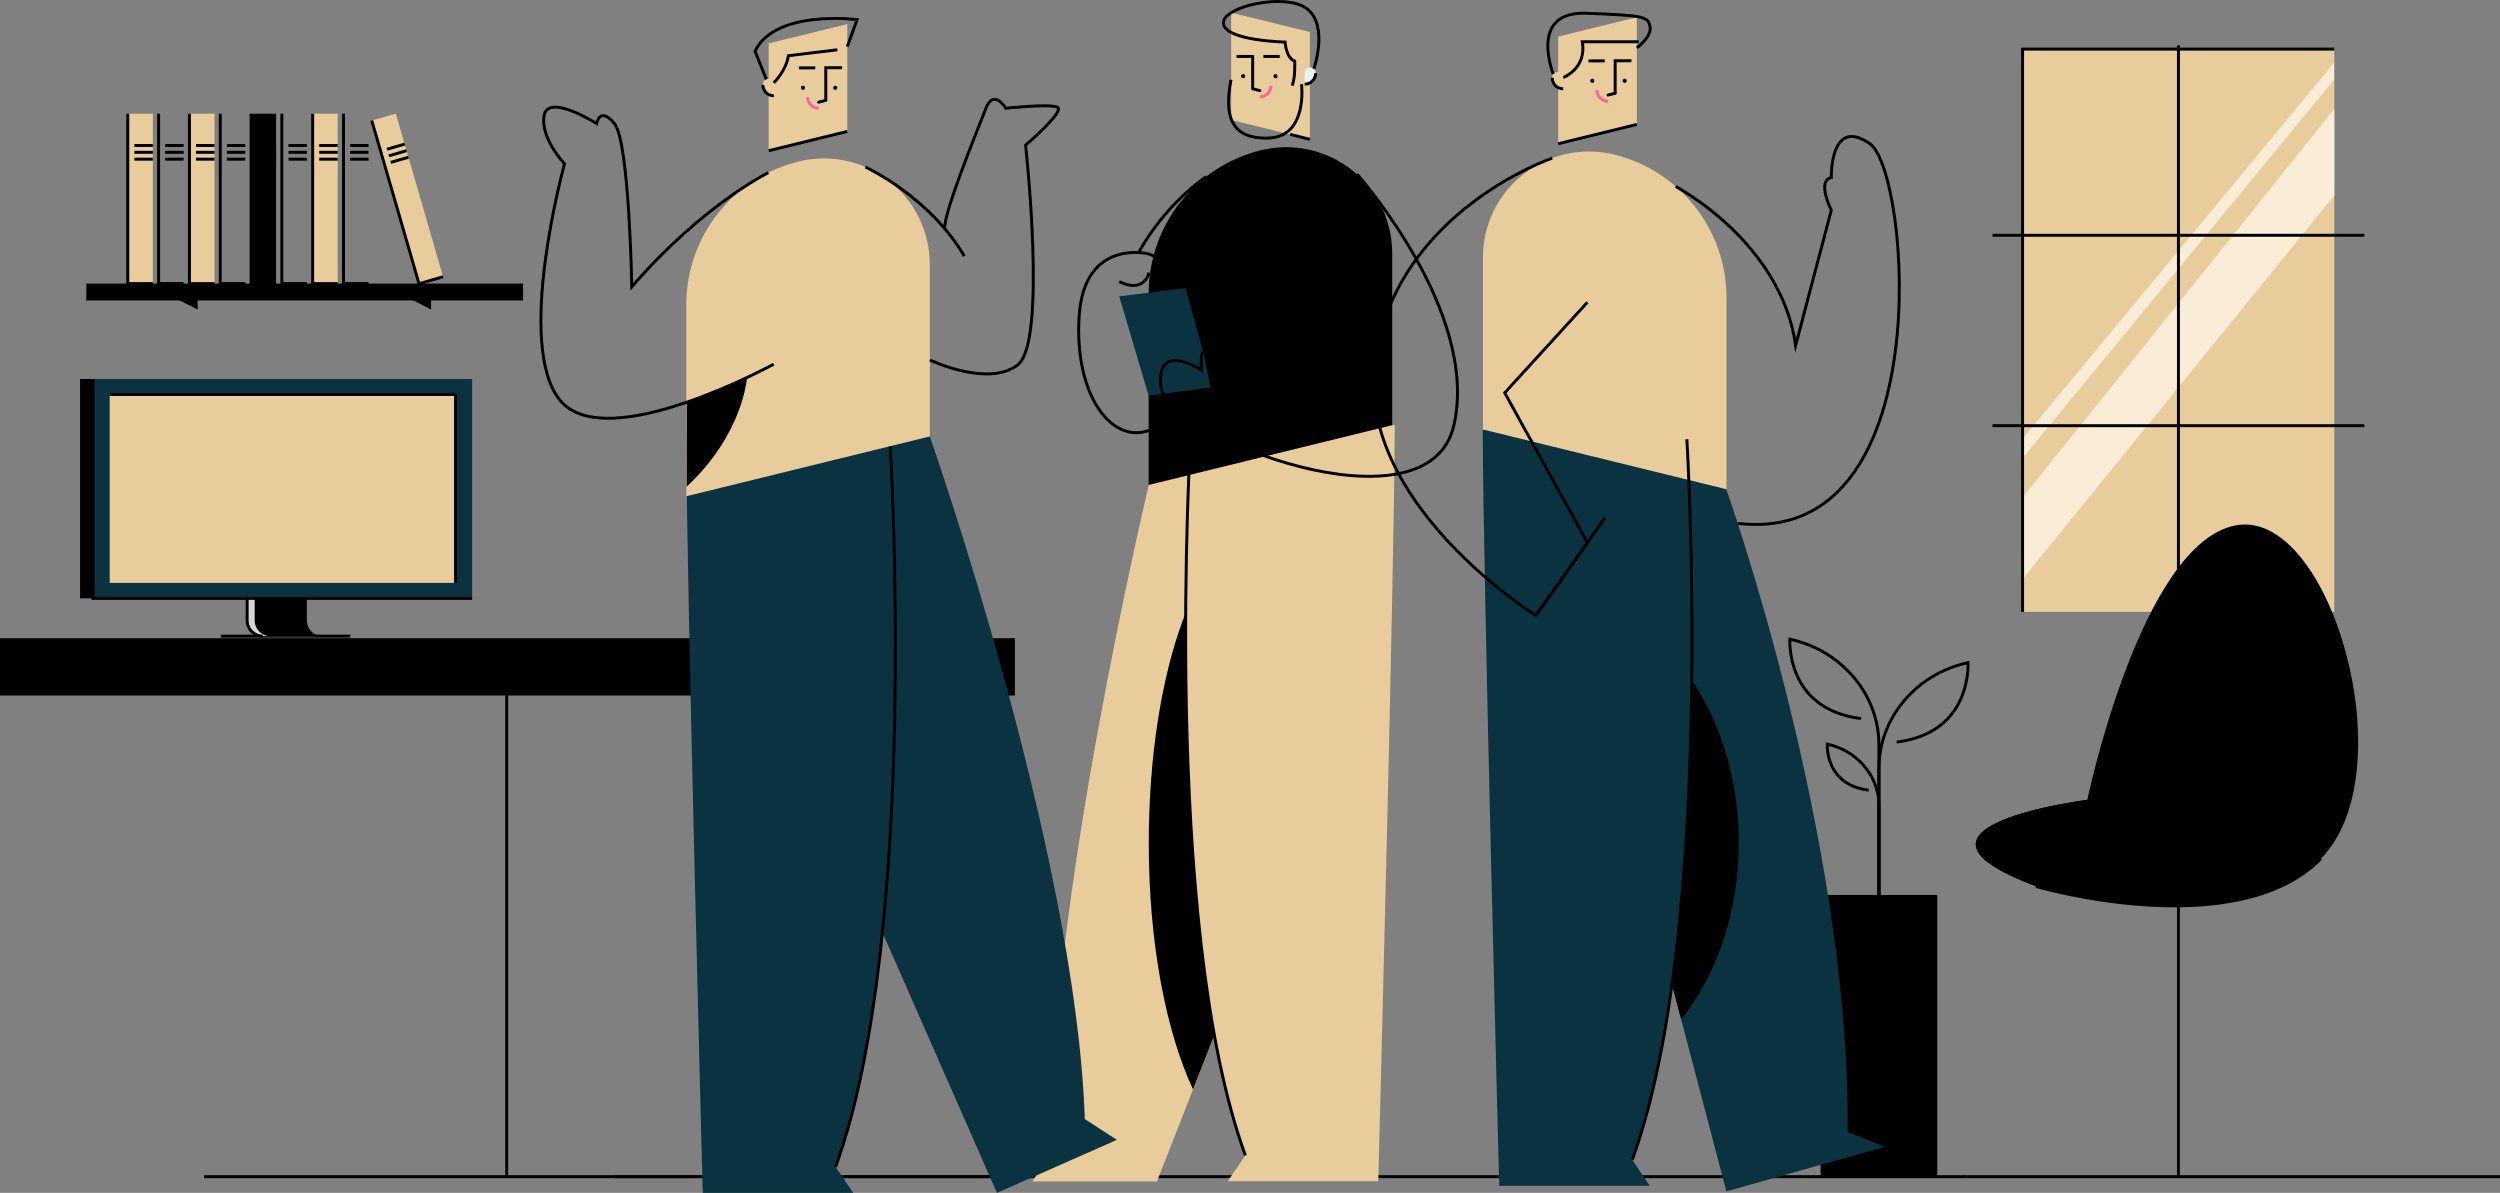 <?xml version="1.0" encoding="UTF-8"?>
<svg xmlns="http://www.w3.org/2000/svg" viewBox="0 0 1684.26 803.63">

<rect x="0" y="0" width="1684.26" height="803.63" fill="#808080" stroke="none"/>

<defs>
<style>.cls-1{fill:#edeeef;}.cls-2{stroke:#ff6498;}.cls-2,.cls-3,.cls-4{stroke-miterlimit:10;stroke-width:2px;}.cls-2,.cls-3,.cls-4,.cls-5{fill:none;}.cls-6{fill:#faedd7;}.cls-7{fill:#d6d6d6;}.cls-3{stroke-linecap:round;}.cls-3,.cls-4{stroke:#000;}.cls-8{fill:#e8cc9b;}.cls-9{fill:#000000;}.cls-10{fill:#0a3240;}
</style>
</defs>

<g id="Calque_3"><path class="cls-8" d="m1362.63,33.09h209.99v379.12h-209.99V33.09Z"/><polygon class="cls-6" points="1362.62 390.14 1572.6 131.65 1572.62 73.39 1362.62 335.22 1362.62 390.14"/><polygon class="cls-6" points="1362.62 308.67 1572.54 53.6 1572.45 42.37 1362.62 295.63 1362.62 308.67"/><g><path class="cls-4" d="m1467.62,30.65v384"/><path class="cls-4" d="m1362.62,412.21V33.09h210"/><path class="cls-4" d="m1592.87,158.51h-250.5"/><path class="cls-4" d="m1592.87,286.79h-250.5"/></g><path class="cls-4" d="m137.46,792.73h549.99"/><path class="cls-9" d="m0,429.97h682.75v37.61H0v-37.61Z"/><g><path class="cls-4" d="m682.76,429.97v37.61H0"/><path class="cls-4" d="m341.38,467.58v324.52"/></g><path class="cls-4" d="m148.69,428.56h87.32"/><path d="m309.28,403.12H53.94v-147.79h255.34v147.79Z"/><path class="cls-7" d="m166.5,403.12v14.89h0c0,5.83,4.73,10.56,10.56,10.56h35.16s0,0,0,0c-5.83,0-10.56-4.73-10.56-10.56v-14.89s-35.16,0-35.16,0Z"/><path class="cls-4" d="m166.5,403.12v14.89h0c0,5.83,4.73,10.56,10.56,10.56"/><path d="m171.58,403.12v14.89c0,5.83,4.73,10.56,10.56,10.56h35.16s0,0,0,0c-5.83,0-10.56-4.73-10.56-10.56v-14.89s-35.16,0-35.16,0Z"/><path class="cls-10" d="m318.07,403.12H62.73v-147.79h255.34v147.79Z"/><path class="cls-4" d="m318.07,403.12H62.73v-147.79"/><path class="cls-8" d="m306.89,392.69H73.91v-126.94h232.98v126.94Z"/><path class="cls-4" d="m73.91,265.75h232.98v126.94"/></g><g id="Calque_2"><path class="cls-9" d="m58.17,191.06h293.25v10.37H58.17v-10.37Z"/><path class="cls-4" d="m351.42,191.06v10.37H58.17"/><path d="m119.14,201.43l14.02,7.11v-7.11h-14.02Z"/><path d="m276.43,201.43l14.02,7.11v-7.11h-14.02Z"/><path class="cls-8" d="m86.1,76.6h16.87v114.46h-16.87v-114.46Z"/><g><path class="cls-4" d="m102.97,191.06h-16.87v-114.45"/><path class="cls-4" d="m90.52,98.02h12.45"/><path class="cls-4" d="m90.52,102.62h12.45"/><path class="cls-4" d="m90.52,107.23h12.45"/></g><path class="cls-5" d="m106.86,76.6h16.87v114.46h-16.87v-114.46Z"/><g><path class="cls-4" d="m123.73,191.06h-16.87v-114.45"/><path class="cls-4" d="m111.28,98.02h12.45"/><path class="cls-4" d="m111.28,102.62h12.45"/><path class="cls-4" d="m111.28,107.23h12.45"/></g><path class="cls-8" d="m127.62,76.6h16.87v114.46h-16.87v-114.46Z"/><g><path class="cls-4" d="m144.49,191.06h-16.87v-114.45"/><path class="cls-4" d="m132.04,98.02h12.45"/><path class="cls-4" d="m132.04,102.62h12.45"/><path class="cls-4" d="m132.04,107.23h12.45"/></g><path class="cls-5" d="m148.38,76.6h16.87v114.46h-16.87v-114.46Z"/><g><path class="cls-4" d="m165.25,191.06h-16.87v-114.45"/><path class="cls-4" d="m152.8,98.02h12.45"/><path class="cls-4" d="m152.8,102.62h12.45"/><path class="cls-4" d="m152.8,107.23h12.45"/></g><path class="cls-9" d="m169.14,76.6h16.87v114.46h-16.87v-114.46Z"/><g><path class="cls-4" d="m186.01,191.06h-16.87v-114.45"/><path class="cls-4" d="m173.55,98.02h12.45"/><path class="cls-4" d="m173.55,102.62h12.45"/><path class="cls-4" d="m173.55,107.23h12.45"/></g><path class="cls-5" d="m189.9,76.6h16.87v114.46h-16.87v-114.46Z"/><g><path class="cls-4" d="m206.76,191.06h-16.87v-114.45"/><path class="cls-4" d="m194.32,98.02h12.45"/><path class="cls-4" d="m194.32,102.62h12.45"/><path class="cls-4" d="m194.32,107.23h12.45"/></g><path class="cls-8" d="m210.66,76.6h16.87v114.46h-16.87v-114.46Z"/><g><path class="cls-4" d="m227.52,191.06h-16.87v-114.45"/><path class="cls-4" d="m215.07,98.02h12.45"/><path class="cls-4" d="m215.07,102.62h12.45"/><path class="cls-4" d="m215.07,107.23h12.45"/></g><path class="cls-5" d="m231.41,76.6h16.87v114.46h-16.87v-114.46Z"/><g><path class="cls-4" d="m248.28,191.06h-16.87v-114.45"/><path class="cls-4" d="m235.83,98.02h12.45"/><path class="cls-4" d="m235.83,102.62h12.45"/><path class="cls-4" d="m235.83,107.23h12.45"/></g><path class="cls-8" d="m250.46,81.21l16.2-4.69,31.84,109.94-16.2,4.69-31.84-109.94Z"/><g><path class="cls-4" d="m298.5,186.45l-16.2,4.69-31.84-109.94"/><path class="cls-4" d="m260.66,100.55l11.96-3.46"/><path class="cls-4" d="m261.94,104.98l11.96-3.46"/><path class="cls-4" d="m263.22,109.4l11.96-3.46"/></g><path class="cls-4" d="m1325.74,792.73h358.52"/><path class="cls-9" d="m1371.61,597.16c-108.23-40.4,34.61-58.3,34.61-58.3,0,0,36.04-172.85,99.97-184.92,63.93-12.07,114.98,166.3,57.44,224.54-57.54,58.24-192.02,18.69-192.02,18.69h0Z"/><path class="cls-4" d="m1563.62,578.48c-57.54,58.24-192.02,18.69-192.02,18.69"/><path class="cls-4" d="m1467.61,792.77v-182.51"/><path d="m1366.54,584.82c35.27-12.12,39.66-45.96,39.66-45.96,0,0-97.37,12.2-70.38,39.2,8.02,8.02,20,10.44,30.72,6.75Z"/></g><g id="Calque_1"><g id="Calque_4"><g><path class="cls-4" d="m1265.84,618.63v-116.9c0-13.5-4-26.7-11.4-38-10.9-16.6-27.9-28.4-47.4-32.8l-1.2-.3s-3.2,47.2,48,53.5"/><path class="cls-4" d="m1265.84,634.33v-116.8c0-13.5,4-26.7,11.4-38,10.9-16.6,27.9-28.4,47.4-32.8l1.2-.3s3.2,47.2-48,53.5"/></g><path class="cls-4" d="m1265.84,610.53v-67.9c0-7.9-2.3-15.5-6.6-22.1-6.4-9.7-16.2-16.5-27.5-19l-.7-.2s-1.8,27.4,27.9,31"/><path class="cls-9" d="m1226.54,602.93h78.6v189.8h-78.6v-189.8Z"/><path class="cls-4" d="m414.04,792.73h911.7"/></g><g id="Calque_3-2"><path class="cls-8" d="m695.44,795.93h84l89.8-228.9v-306l-95.3,65.7s-69.8,292.8-65.3,448.8l-13.2,20.4Z"/><path d="m803.74,733.93l65.5-166.9v-204.4c-5.3-3.6-11.5-5.6-18-5.7-42.7,0-77.3,94.4-77.3,210.8-.1,67.5,11.7,127.6,29.8,166.2Z"/><path class="cls-8" d="m939.64,286.33c0,90.5-11.1,509.5-11.1,509.5h-101.4l11.9-17.5c-57-156-36.8-485.5-36.8-485.5l137.4-6.5Z"/><path class="cls-8" d="m829.44,8.53l53,13v72.3l-53-13V8.53h0Z"/><circle cx="859.34" cy="51.33" r="1.4"/><circle cx="837.54" cy="51.33" r="1.4"/><path class="cls-4" d="m833.04,38.03h10.9v21.9"/><path class="cls-4" d="m851.14,38.03h11"/><path class="cls-1" d="m886.34,48.73v.7h0c0,4.1-3.3,7.4-7.4,7.4v-7.6c0-4.7,7-5.2,7.4-.5Z"/><g><path class="cls-4" d="m886.34,49.33h0c0,4.1-3.3,7.4-7.4,7.4"/><path class="cls-2" d="m856.24,57.73h0c0,4.2-3.4,7.5-7.5,7.5"/><g><path class="cls-4" d="m882.44,93.83l-13.3-3.3"/><path class="cls-3" d="m848.74,61.03l-4.8-1.2"/><path class="cls-4" d="m829.34,53.73c-4.2,21.8-2,40,25,39.3s22.5-36.3,22.5-36.3"/><path class="cls-4" d="m870.54,57.73c2.3-5.9,1.7-16.6,1.7-16.6-5.7-1.8-6.5-12.8-6.5-12.8,0,0-39.8-.8-41.5-12.3s42.5-21.5,56.7-9.8,4.2,40.2,4.2,40.2"/></g></g><path class="cls-9" d="m937.94,170.53c0-5.7-.7-11.5-2.1-17-9.4-38.3-48.1-61.7-86.4-52.3-44.4,10.9-75.6,50.8-75.6,96.5v129l164.1-40.3v-115.9h0Z"/><path class="cls-10" d="m815.54,261.03l-41.7,5.6-19.8-67,44.7-5.5,11.9,43.4"/><g><path class="cls-4" d="m839.04,778.43c-57-156-36.8-485.5-36.8-485.5"/><path class="cls-4" d="m877.14,203.43l17.7,39.3-70.8,8.1s-4.5-5.3-10.5-12-4,10.6-4,10.6c0,0-31.3-20.7-27.3,11.6s180,101.7,197.3,25.3c17.3-76.4-65.3-169-65.3-169"/><path class="cls-4" d="m773.84,290.03c-25.3,9.1-50.3-24.5-46.8-77.2s46.8-41.8,46.8-41.8c6.1,1.8,10.4,7.2,10.9,13.5,1,11.1-8.1,1-10.9,0,0,0-3.3,13.3-19.8,5.2"/><path class="cls-4" d="m767.04,170.23c11.3-20.2,26.8-37.7,45.5-51.2"/></g></g><g id="Calque_1-2"><path class="cls-10" d="m1244.74,762.63c2-198-81.7-432.9-81.7-432.9l-60.3-34.1-14,224,74.3,283,106.7-30-25-10Z"/><path d="m1171.44,567.63c0-68-31.4-126.5-76.2-151.7l-6.5,103.7,43.9,167.2c23.9-30.1,38.8-72.4,38.8-119.2h0Z"/><path class="cls-10" d="m1136.44,295.93s20.2,329.5-36.8,485.5l11.9,17.5h-101.5s-11.1-419.1-11.1-509.5l137.5,6.5Z"/><path class="cls-8" d="m1102.74,41.03v42.8l-53,13V24.63l53-13v29.4Z"/><circle cx="1072.74" cy="54.43" r="1.4"/><circle cx="1094.54" cy="54.43" r="1.4"/><path class="cls-4" d="m1088.14,62.83v-21.9h11"/><path class="cls-4" d="m1070.14,41.03h11"/><path class="cls-8" d="m1053.14,52.23v7.6c-4.1,0-7.4-3.3-7.4-7.4v-.7c.5-4.6,7.4-4.2,7.4.5Z"/><g><path class="cls-4" d="m1053.14,59.83c-4.1,0-7.4-3.3-7.4-7.4"/><path class="cls-2" d="m1083.34,68.23c-4.1,0-7.5-3.4-7.5-7.5"/><g><path class="cls-4" d="m1102.74,83.83l-53,13"/><path class="cls-3" d="m1088.14,62.83l-4.8,1.2"/></g></g><path class="cls-8" d="m999.04,173.53v115.8l164.1,40.3v-129c0-45.7-31.2-85.6-75.6-96.5-38.3-9.4-77,14-86.4,52.3-1.5,5.7-2.1,11.4-2.1,17.1h0Z"/><g><path class="cls-4" d="m1136.44,295.93s20.2,329.5-36.8,485.5"/><path class="cls-4" d="m1053.14,52.23s15.9-5.9,12.9-24.1h38"/><path class="cls-4" d="m1046.44,49.93s-17-42.5,22.2-41,41.7,2.2,43,9-8.9,14.3-8.9,14.3"/><path class="cls-4" d="m1045.74,106.53s-103,35.1-119,133.1,108,175,108,175l34.7-49-55.7-101,55.7-61"/><path class="cls-4" d="m1034.74,414.63l46.7-66"/><path class="cls-4" d="m1128.84,125.63s70.9,37,80.9,107l24-91s-10-20,0-22c0,0-1-41.6,26-22.8s48,271.8-89,255.8"/></g></g><g id="Calque_2-2"><g><path class="cls-10" d="m626.44,294.13s98.4,279.8,104.4,459.8l21.6,14-80.8,35.7-100.8-229.2-14.6-183,5-121.5"/><path class="cls-10" d="m599.74,300.63s20.2,329.5-36.8,485.5l11.9,17.5h-101.4s-11.1-419.1-11.1-509.5l137.4,6.5Z"/><path class="cls-8" d="m570.84,45.73v42.8l-53,13V29.23l53-13v29.5Z"/></g><circle cx="540.94" cy="59.13" r="1.4"/><circle cx="562.74" cy="59.13" r="1.4"/><path class="cls-4" d="m556.34,67.53v-21.9h11"/><path class="cls-4" d="m538.24,45.73h11"/><path class="cls-8" d="m521.34,56.93v7.6c-4.1,0-7.4-3.3-7.4-7.4v-.7c.4-4.6,7.4-4.1,7.4.5Z"/><g><path class="cls-4" d="m521.34,64.53c-4.1,0-7.4-3.3-7.4-7.4"/><path class="cls-2" d="m551.54,72.93c-4.1,0-7.5-3.4-7.5-7.5"/><g><path class="cls-4" d="m570.84,88.53l-53,13"/><path class="cls-3" d="m556.34,67.63l-4.8,1.2"/></g></g><path class="cls-8" d="m626.44,178.23v115.8l-164.1,40.3v-129c0-45.7,31.2-85.6,75.6-96.5,38.3-9.4,77,14,86.4,52.3,1.4,5.7,2,11.4,2.1,17.1h0Z"/><g><path class="cls-4" d="m599.74,300.63s20.2,329.5-36.8,485.5"/><path class="cls-4" d="m570.84,31.43l6.6-18.2s-54.8-7.2-68.8,21.2l7.6,19"/><path class="cls-4" d="m521.24,55.83s8.4-8,9.9-18.3l33-4"/><path class="cls-4" d="m517.64,116.33s-44.2,21.6-92,76.9c0,0-1.7-98-11.7-110s-12,0-12,0c0,0-32.9-20.8-35.4-5.3s13.8,32.4,13.8,32.4c0,0-33.9,122.5-2.8,159.6,31.1,37.1,143.7-24.6,143.7-24.6"/><path class="cls-4" d="m583.04,112.53c3.4,1.6,43.9,21.3,66.6,60"/><path class="cls-4" d="m626.44,242.53s39.2,18.7,59.2,3.3,5.3-148,5.3-148c0,0,27.3-23.4,21.3-25.7s-34.7.8-34.7.8c0,0-8-13.6-13.3,0s-29.3,72.3-27.7,81.3"/></g><path d="m503.24,254.33s-2.3,37.8-40.6,73.5v-56.9c0,.1,36-14.4,40.6-16.6Z"/></g></g></svg>